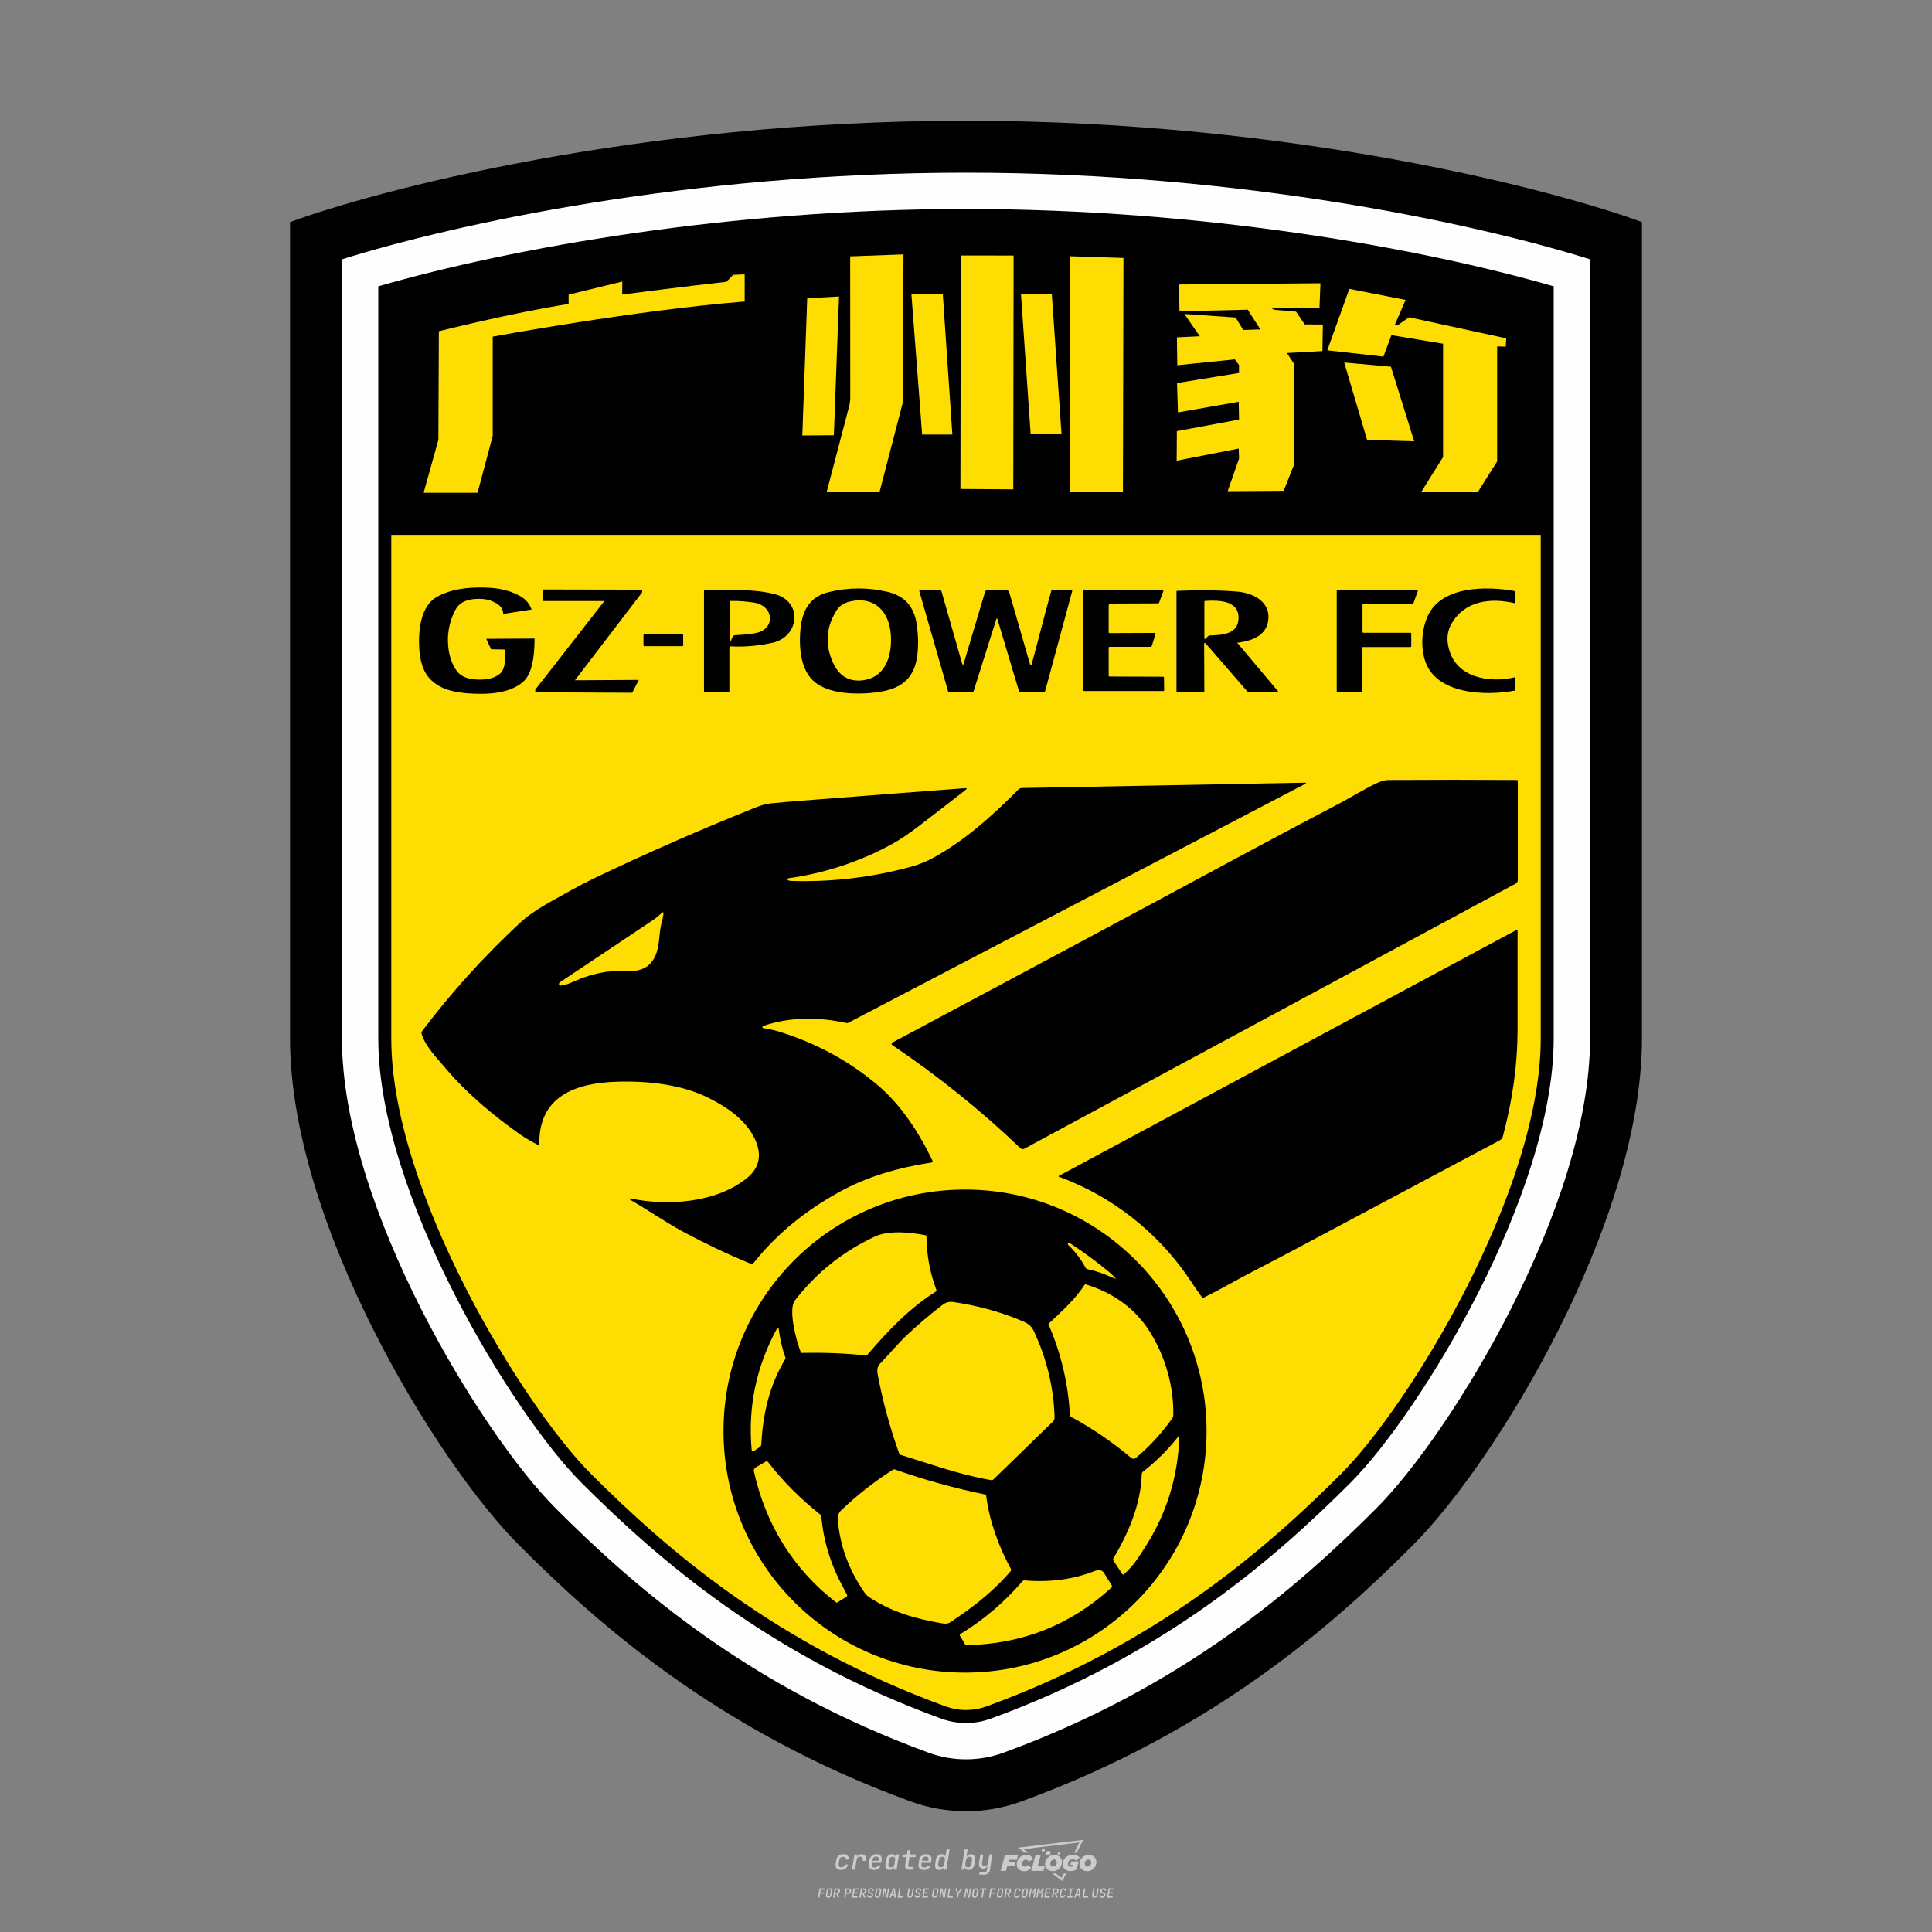 <?xml version="1.0" encoding="utf-8"?>
<!-- Created by @FCLOGO 2024-9-14 GMT+8 22:08:22 . https://fclogo.top/ -->
<!-- FOR PERSONAL USE ONLY NOT FOR COMMERCIAL USE -->
<!-- Created by @FCLOGO 2024-9-14 GMT+8 22:08:22 . https://fclogo.top/ -->
<!-- FOR PERSONAL USE ONLY NOT FOR COMMERCIAL USE -->
<svg version="1.1" xmlns="http://www.w3.org/2000/svg" xmlns:xlink="http://www.w3.org/1999/xlink" x="0px" y="0px"
	 viewBox="0 0 800 800" style="enable-background:new 0 0 800 800;" xml:space="preserve">
<rect x="0" y="0" width="800" height="800" fill="#808080" stroke="none"/>
<path style="fill:#CCCCCC;" d="M348.22,774.3c-0.79,0-1.38-0.22-1.77-0.65c-0.39-0.44-0.53-1.03-0.41-1.79l0.25-1.65
	c0.12-0.75,0.45-1.35,0.98-1.78c0.53-0.44,1.19-0.65,1.98-0.65c0.76,0,1.33,0.2,1.72,0.6c0.39,0.4,0.55,0.94,0.47,1.62h-1.24
	c0.03-0.36-0.06-0.64-0.26-0.84c-0.2-0.2-0.5-0.3-0.89-0.3c-0.42,0-0.76,0.12-1.03,0.35c-0.27,0.23-0.43,0.56-0.5,0.99l-0.26,1.66
	c-0.07,0.44-0.01,0.77,0.19,1c0.19,0.23,0.5,0.35,0.92,0.35c0.39,0,0.72-0.1,0.98-0.3c0.26-0.2,0.44-0.48,0.52-0.85h1.24
	c-0.14,0.69-0.47,1.23-0.99,1.63C349.61,774.1,348.97,774.3,348.22,774.3z M352.8,774.19l1-6.29h1.19l-0.19,1.19
	c0.34-0.87,0.97-1.3,1.91-1.3c0.67,0,1.17,0.21,1.49,0.62c0.32,0.42,0.43,0.99,0.31,1.71l-0.07,0.42h-1.27l0.06-0.32
	c0.07-0.45,0.01-0.8-0.17-1.04c-0.18-0.24-0.48-0.36-0.88-0.36c-0.4,0-0.74,0.12-1.01,0.37c-0.27,0.24-0.43,0.59-0.5,1.03
	l-0.63,3.97H352.8z M361.91,774.3c-0.77,0-1.35-0.22-1.73-0.67c-0.38-0.45-0.51-1.04-0.4-1.77l0.25-1.65
	c0.08-0.49,0.26-0.92,0.52-1.28c0.26-0.37,0.6-0.65,1.01-0.85c0.41-0.2,0.87-0.3,1.38-0.3c0.77,0,1.35,0.22,1.73,0.67
	c0.39,0.45,0.52,1.04,0.39,1.77l-0.17,1.12h-3.85l-0.09,0.53c-0.15,0.95,0.22,1.43,1.11,1.43c0.72,0,1.17-0.25,1.37-0.74h1.22
	c-0.17,0.53-0.5,0.96-1.01,1.28C363.16,774.14,362.58,774.3,361.91,774.3z M361.23,770.22l-0.05,0.29l2.65-0.01l0.05-0.29
	c0.07-0.47,0.01-0.82-0.17-1.07c-0.18-0.25-0.49-0.37-0.92-0.37c-0.44,0-0.8,0.13-1.06,0.38
	C361.48,769.39,361.31,769.75,361.23,770.22z M368.33,774.3c-0.63,0-1.1-0.21-1.41-0.64c-0.31-0.42-0.4-1-0.27-1.73l0.27-1.77
	c0.11-0.73,0.39-1.31,0.84-1.74c0.44-0.43,0.98-0.64,1.61-0.64c0.47,0,0.83,0.12,1.09,0.35c0.26,0.24,0.39,0.56,0.38,0.96h0.02
	l0.17-1.2h1.24l-1,6.29h-1.22l0.19-1.2h-0.02c-0.12,0.41-0.35,0.73-0.69,0.97C369.2,774.18,368.8,774.3,368.33,774.3z
	 M368.93,773.23c0.39,0,0.72-0.12,0.98-0.36c0.26-0.24,0.43-0.57,0.5-1.01l0.25-1.65c0.07-0.43,0.01-0.76-0.18-1
	c-0.19-0.24-0.47-0.36-0.86-0.36c-0.4,0-0.72,0.12-0.98,0.35c-0.26,0.24-0.42,0.57-0.49,1.01l-0.25,1.65
	c-0.07,0.44-0.01,0.78,0.17,1.01C368.24,773.11,368.53,773.23,368.93,773.23z M376.35,774.19c-0.57,0-0.99-0.16-1.26-0.47
	c-0.27-0.31-0.36-0.75-0.27-1.32l0.54-3.39h-1.74l0.17-1.12h1.74l0.27-1.72h1.24l-0.27,1.72h2.47l-0.18,1.12h-2.46l-0.54,3.39
	c-0.08,0.44,0.1,0.66,0.53,0.66h1.72l-0.17,1.12H376.35z M382.5,774.3c-0.77,0-1.35-0.22-1.73-0.67c-0.38-0.45-0.52-1.04-0.4-1.77
	l0.25-1.65c0.08-0.49,0.26-0.92,0.52-1.28c0.26-0.37,0.6-0.65,1.01-0.85c0.41-0.2,0.87-0.3,1.38-0.3c0.77,0,1.35,0.22,1.73,0.67
	c0.39,0.45,0.52,1.04,0.39,1.77l-0.17,1.12h-3.85l-0.09,0.53c-0.15,0.95,0.22,1.43,1.11,1.43c0.72,0,1.17-0.25,1.37-0.74h1.22
	c-0.17,0.53-0.5,0.96-1.01,1.28C383.76,774.14,383.18,774.3,382.5,774.3z M381.83,770.22l-0.05,0.29l2.65-0.01l0.05-0.29
	c0.07-0.47,0.01-0.82-0.17-1.07c-0.18-0.25-0.49-0.37-0.92-0.37c-0.44,0-0.8,0.13-1.06,0.38
	C382.08,769.39,381.91,769.75,381.83,770.22z M388.92,774.3c-0.63,0-1.1-0.21-1.4-0.64c-0.3-0.42-0.39-1-0.28-1.73l0.27-1.77
	c0.11-0.73,0.39-1.31,0.84-1.74c0.44-0.43,0.98-0.64,1.61-0.64c0.47,0,0.83,0.12,1.09,0.35c0.26,0.24,0.39,0.56,0.38,0.96h0.02
	l0.21-1.47l0.3-1.8h1.24l-1.33,8.35h-1.22l0.19-1.2h-0.02c-0.12,0.41-0.35,0.73-0.69,0.97C389.8,774.18,389.4,774.3,388.92,774.3z
	 M389.53,773.23c0.39,0,0.72-0.12,0.98-0.36c0.26-0.24,0.43-0.57,0.5-1.01l0.25-1.65c0.08-0.43,0.02-0.76-0.17-1
	c-0.19-0.24-0.48-0.36-0.87-0.36c-0.4,0-0.72,0.12-0.98,0.35c-0.26,0.24-0.42,0.57-0.49,1.01l-0.25,1.65
	c-0.08,0.44-0.02,0.78,0.16,1.01C388.83,773.11,389.13,773.23,389.53,773.23z M401.02,774.3c-0.47,0-0.84-0.12-1.1-0.35
	c-0.26-0.23-0.39-0.56-0.38-0.97h-0.01l-0.19,1.2h-1.22l1.33-8.35h1.24l-0.29,1.8l-0.27,1.47h0.05c0.12-0.41,0.35-0.73,0.69-0.97
	c0.34-0.23,0.74-0.35,1.21-0.35c0.63,0,1.1,0.21,1.4,0.64c0.3,0.43,0.39,1.01,0.28,1.74l-0.27,1.77c-0.11,0.73-0.39,1.31-0.84,1.73
	C402.18,774.09,401.64,774.3,401.02,774.3z M400.77,773.23c0.4,0,0.72-0.12,0.98-0.35c0.26-0.23,0.42-0.57,0.5-1.01l0.25-1.65
	c0.07-0.43,0.01-0.77-0.17-1.01c-0.18-0.24-0.47-0.35-0.87-0.35c-0.39,0-0.72,0.12-0.98,0.36c-0.26,0.24-0.43,0.57-0.5,1l-0.25,1.65
	c-0.07,0.44-0.01,0.77,0.17,1.01C400.08,773.11,400.37,773.23,400.77,773.23z M405.47,776.25l0.17-1.06h1.93
	c0.64,0,1.01-0.3,1.1-0.9l0.1-0.67l0.21-1.19h-0.03c-0.12,0.42-0.35,0.74-0.68,0.97c-0.33,0.23-0.73,0.34-1.2,0.34
	c-0.63,0-1.09-0.2-1.4-0.6c-0.31-0.4-0.41-0.94-0.3-1.63l0.58-3.6h1.24l-0.56,3.48c-0.06,0.41,0,0.73,0.18,0.96
	c0.18,0.23,0.47,0.34,0.85,0.34c0.39,0,0.72-0.12,0.98-0.37c0.27-0.24,0.43-0.58,0.49-1.02l0.54-3.4h1.24l-1.01,6.41
	c-0.1,0.6-0.37,1.08-0.81,1.42c-0.44,0.35-1,0.52-1.67,0.52H405.47z M417.79,770.09h3.22l0.54-1.85h-5.47l-1.71,6.44h2.15l0.59-2.1
	h3.03l0.44-1.71h-3.03L417.79,770.09z M424.23,772.92c-0.59,0-1.02-0.39-1.02-1.12c0-0.88,0.63-1.76,1.61-1.76
	c0.49,0,0.88,0.24,1.02,0.78l1.95-0.83c-0.29-1.17-1.27-1.9-2.64-1.9c-2.78,0-4.15,2.15-4.15,3.9c0,1.76,1.27,2.83,3.07,2.83
	c1.37,0,2.34-0.59,2.98-1.42l-1.51-1.17C425.16,772.67,424.72,772.92,424.23,772.92z M430.91,768.23h-2.15l-1.76,6.44h5.12
	l0.49-1.85h-2.93L430.91,768.23z M439.75,771.01c0-1.66-1.32-2.93-3.22-2.93c-2.2,0-3.81,1.81-3.81,3.81c0,1.66,1.32,2.93,3.22,2.93
	C438.14,774.82,439.75,773.01,439.75,771.01z M434.92,771.7c0-0.83,0.59-1.71,1.51-1.71c0.78,0,1.17,0.54,1.17,1.22
	c0,0.83-0.59,1.71-1.51,1.71C435.31,772.92,434.92,772.38,434.92,771.7z M443.21,772.23h1.07l-0.2,0.68
	c-0.15,0.05-0.34,0.1-0.59,0.1c-0.68,0-1.27-0.39-1.27-1.22c0-1.02,0.73-1.9,1.95-1.9c0.59,0,1.12,0.24,1.51,0.59l1.37-1.37
	c-0.44-0.54-1.51-1.07-2.73-1.07c-2.59,0-4.29,1.76-4.29,3.86c0,2.05,1.61,2.88,3.22,2.88c0.93,0,1.85-0.29,2.49-0.68l0.93-3.32
	h-3.12L443.21,772.23z M450.78,768.08c-2.2,0-3.81,1.81-3.81,3.81c0,1.66,1.32,2.93,3.22,2.93c2.2,0,3.81-1.81,3.81-3.81
	C454,769.35,452.68,768.08,450.78,768.08z M450.34,772.92c-0.78,0-1.17-0.54-1.17-1.22c0-0.83,0.59-1.71,1.51-1.71
	c0.78,0,1.17,0.54,1.17,1.22C451.85,772.04,451.27,772.92,450.34,772.92z M437.94,767.5c-0.05,0.29,0.1,0.49,0.44,0.49
	s0.54-0.2,0.63-0.49c0.05-0.24-0.1-0.49-0.44-0.49C438.24,767.01,437.99,767.25,437.94,767.5z M432.13,765.5
	c-0.44,0-0.73,0.24-0.78,0.59c-0.05,0.34,0.1,0.59,0.54,0.59s0.73-0.24,0.78-0.59C432.77,765.74,432.57,765.5,432.13,765.5z
	 M433.01,767.3c-0.1,0.54,0.15,0.88,0.83,0.88c0.63,0,1.07-0.39,1.17-0.88s-0.15-0.88-0.83-0.88
	C433.5,766.43,433.11,766.82,433.01,767.3z M439.6,777.55l-2.44-1.81h-1.51l4.25,3.17l1.61-3.17h-0.98L439.6,777.55z M425.84,767.16
	l-2-1.46l23.13-2.78l-2.15,4.25h1.02l2.68-5.32l-26.99,3.22l2.78,2.1H425.84z M338.72,785.79l0.61-3.83h2.32l-0.08,0.52h-1.76
	l-0.18,1.14h1.63l-0.08,0.52h-1.62l-0.26,1.64H338.72z M342.97,785.84c-0.36,0-0.62-0.1-0.8-0.3c-0.17-0.2-0.23-0.47-0.18-0.82
	l0.27-1.7c0.06-0.34,0.2-0.61,0.44-0.82c0.24-0.2,0.54-0.3,0.89-0.3c0.36,0,0.62,0.1,0.8,0.3c0.17,0.2,0.24,0.47,0.18,0.81
	l-0.27,1.71c-0.06,0.34-0.2,0.62-0.44,0.82C343.63,785.74,343.33,785.84,342.97,785.84z M343.05,785.33c0.19,0,0.35-0.05,0.47-0.16
	c0.12-0.11,0.19-0.26,0.23-0.46l0.27-1.7c0.03-0.2,0.01-0.35-0.08-0.46c-0.08-0.11-0.22-0.16-0.41-0.16s-0.35,0.05-0.46,0.16
	c-0.12,0.1-0.19,0.26-0.22,0.46l-0.27,1.7c-0.03,0.2-0.01,0.35,0.08,0.46C342.72,785.28,342.86,785.33,343.05,785.33z M345,785.79
	l0.61-3.83h1.2c0.24,0,0.44,0.05,0.6,0.14c0.16,0.09,0.28,0.22,0.36,0.39c0.07,0.17,0.09,0.37,0.05,0.59
	c-0.04,0.26-0.14,0.48-0.3,0.67c-0.16,0.19-0.37,0.32-0.6,0.39l0.54,1.64h-0.62l-0.48-1.57h-0.54l-0.25,1.57H345z M345.89,783.71
	h0.64c0.19,0,0.35-0.06,0.48-0.17c0.13-0.11,0.21-0.26,0.24-0.45c0.03-0.19,0-0.35-0.09-0.46c-0.09-0.11-0.24-0.17-0.43-0.17h-0.64
	L345.89,783.71z M349.54,785.79l0.61-3.83h1.25c0.37,0,0.65,0.1,0.84,0.31c0.19,0.21,0.26,0.49,0.2,0.84
	c-0.04,0.23-0.12,0.44-0.25,0.61s-0.29,0.31-0.49,0.4c-0.2,0.09-0.42,0.14-0.66,0.14h-0.69l-0.24,1.52H349.54z M350.43,783.75h0.69
	c0.19,0,0.36-0.06,0.49-0.18c0.14-0.12,0.22-0.27,0.25-0.47c0.03-0.2,0-0.35-0.1-0.47c-0.1-0.12-0.25-0.18-0.44-0.18h-0.69
	L350.43,783.75z M352.75,785.79l0.61-3.83h2.25l-0.08,0.5h-1.7l-0.17,1.09h1.51l-0.08,0.5h-1.51l-0.19,1.24h1.69l-0.08,0.5H352.75z
	 M355.84,785.79l0.61-3.83h1.2c0.24,0,0.44,0.05,0.6,0.14c0.16,0.09,0.28,0.22,0.36,0.39c0.07,0.17,0.09,0.37,0.05,0.59
	c-0.04,0.26-0.14,0.48-0.3,0.67c-0.16,0.19-0.37,0.32-0.6,0.39l0.54,1.64h-0.62l-0.48-1.57h-0.54l-0.25,1.57H355.84z M356.74,783.71
	h0.64c0.19,0,0.35-0.06,0.48-0.17c0.13-0.11,0.21-0.26,0.24-0.45c0.03-0.19,0-0.35-0.09-0.46c-0.09-0.11-0.24-0.17-0.43-0.17h-0.64
	L356.74,783.71z M360.13,785.84c-0.39,0-0.67-0.1-0.87-0.29c-0.19-0.19-0.26-0.45-0.22-0.78h0.57c-0.03,0.17,0.01,0.31,0.12,0.41
	c0.11,0.1,0.27,0.15,0.48,0.15c0.2,0,0.37-0.05,0.5-0.15c0.13-0.1,0.21-0.23,0.24-0.4c0.02-0.15,0-0.28-0.06-0.39
	c-0.06-0.11-0.16-0.18-0.29-0.22l-0.46-0.14c-0.27-0.08-0.46-0.22-0.59-0.41c-0.13-0.19-0.17-0.42-0.13-0.68
	c0.04-0.21,0.11-0.39,0.23-0.55c0.12-0.16,0.27-0.28,0.46-0.37c0.19-0.09,0.4-0.13,0.64-0.13c0.35,0,0.62,0.1,0.8,0.29
	c0.18,0.19,0.25,0.44,0.2,0.76h-0.57c0.03-0.17,0-0.3-0.09-0.4c-0.09-0.1-0.23-0.14-0.42-0.14c-0.19,0-0.34,0.04-0.46,0.13
	c-0.12,0.09-0.19,0.21-0.21,0.38c-0.02,0.15-0.01,0.28,0.05,0.39c0.06,0.11,0.16,0.18,0.29,0.22l0.47,0.15
	c0.26,0.08,0.46,0.22,0.58,0.41c0.12,0.19,0.17,0.42,0.12,0.69c-0.04,0.22-0.12,0.41-0.24,0.57c-0.13,0.16-0.29,0.29-0.49,0.38
	C360.6,785.79,360.38,785.84,360.13,785.84z M363.27,785.84c-0.36,0-0.62-0.1-0.8-0.3c-0.17-0.2-0.23-0.47-0.18-0.82l0.27-1.7
	c0.06-0.34,0.2-0.61,0.44-0.82c0.24-0.2,0.54-0.3,0.89-0.3c0.36,0,0.62,0.1,0.8,0.3c0.17,0.2,0.24,0.47,0.18,0.81l-0.27,1.71
	c-0.06,0.34-0.2,0.62-0.44,0.82C363.92,785.74,363.62,785.84,363.27,785.84z M363.34,785.33c0.19,0,0.35-0.05,0.47-0.16
	c0.12-0.11,0.19-0.26,0.23-0.46l0.27-1.7c0.03-0.2,0.01-0.35-0.08-0.46c-0.08-0.11-0.22-0.16-0.41-0.16c-0.19,0-0.35,0.05-0.46,0.16
	c-0.12,0.1-0.19,0.26-0.22,0.46l-0.27,1.7c-0.03,0.2-0.01,0.35,0.08,0.46C363.02,785.28,363.15,785.33,363.34,785.33z
	 M365.28,785.79l0.61-3.83h0.71l0.62,3.19c0.01-0.1,0.02-0.22,0.03-0.36c0.01-0.14,0.03-0.29,0.04-0.44
	c0.02-0.15,0.04-0.29,0.06-0.41l0.31-1.98h0.52l-0.61,3.83h-0.71l-0.61-3.19c-0.01,0.09-0.02,0.21-0.03,0.34s-0.03,0.28-0.04,0.42
	c-0.02,0.15-0.04,0.28-0.06,0.41l-0.31,2.01H365.28z M368.23,785.79l1.59-3.83h0.75l0.37,3.83h-0.56l-0.07-0.97h-1.09l-0.39,0.97
	H368.23z M369.39,784.34h0.87l-0.09-1.1c-0.02-0.2-0.03-0.37-0.04-0.51c-0.01-0.14-0.01-0.24-0.01-0.3c-0.02,0.06-0.05,0.16-0.1,0.3
	c-0.05,0.14-0.11,0.31-0.19,0.5L369.39,784.34z M371.72,785.79l0.61-3.83h0.57l-0.52,3.31h1.67l-0.08,0.52H371.72z M376.68,785.84
	c-0.37,0-0.63-0.1-0.8-0.3c-0.17-0.2-0.22-0.48-0.17-0.82l0.44-2.76h0.57l-0.44,2.76c-0.03,0.2-0.01,0.35,0.07,0.46
	c0.08,0.11,0.21,0.17,0.41,0.17c0.19,0,0.35-0.06,0.46-0.17c0.12-0.11,0.19-0.27,0.22-0.46l0.44-2.76h0.57l-0.44,2.76
	c-0.06,0.35-0.2,0.62-0.43,0.82C377.35,785.74,377.05,785.84,376.68,785.84z M379.84,785.84c-0.39,0-0.67-0.1-0.87-0.29
	c-0.19-0.19-0.26-0.45-0.22-0.78h0.57c-0.03,0.17,0.01,0.31,0.12,0.41c0.11,0.1,0.27,0.15,0.48,0.15c0.2,0,0.37-0.05,0.5-0.15
	c0.13-0.1,0.21-0.23,0.24-0.4c0.02-0.15,0-0.28-0.06-0.39c-0.06-0.11-0.16-0.18-0.29-0.22l-0.46-0.14
	c-0.27-0.08-0.46-0.22-0.59-0.41c-0.13-0.19-0.17-0.42-0.13-0.68c0.04-0.21,0.11-0.39,0.23-0.55s0.27-0.28,0.46-0.37
	c0.19-0.09,0.4-0.13,0.64-0.13c0.35,0,0.62,0.1,0.8,0.29c0.18,0.19,0.25,0.44,0.2,0.76h-0.57c0.03-0.17,0-0.3-0.09-0.4
	c-0.09-0.1-0.23-0.14-0.42-0.14c-0.19,0-0.34,0.04-0.46,0.13c-0.12,0.09-0.19,0.21-0.21,0.38c-0.02,0.15-0.01,0.28,0.05,0.39
	c0.06,0.11,0.16,0.18,0.29,0.22l0.47,0.15c0.26,0.08,0.46,0.22,0.58,0.41c0.12,0.19,0.17,0.42,0.12,0.69
	c-0.04,0.22-0.12,0.41-0.24,0.57c-0.13,0.16-0.29,0.29-0.49,0.38C380.31,785.79,380.09,785.84,379.84,785.84z M381.91,785.79
	l0.61-3.83h2.25l-0.08,0.5h-1.7l-0.17,1.09h1.51l-0.08,0.5h-1.51l-0.19,1.24h1.69l-0.08,0.5H381.91z M386.94,785.84
	c-0.36,0-0.62-0.1-0.8-0.3c-0.17-0.2-0.23-0.47-0.18-0.82l0.27-1.7c0.06-0.34,0.2-0.61,0.44-0.82c0.24-0.2,0.54-0.3,0.89-0.3
	c0.36,0,0.62,0.1,0.8,0.3c0.17,0.2,0.24,0.47,0.18,0.81l-0.27,1.71c-0.06,0.34-0.2,0.62-0.44,0.82
	C387.6,785.74,387.3,785.84,386.94,785.84z M387.02,785.33c0.19,0,0.35-0.05,0.47-0.16c0.12-0.11,0.19-0.26,0.23-0.46l0.27-1.7
	c0.03-0.2,0.01-0.35-0.08-0.46c-0.08-0.11-0.22-0.16-0.41-0.16c-0.19,0-0.35,0.05-0.46,0.16c-0.12,0.1-0.19,0.26-0.22,0.46
	l-0.27,1.7c-0.03,0.2-0.01,0.35,0.08,0.46C386.7,785.28,386.83,785.33,387.02,785.33z M388.95,785.79l0.61-3.83h0.71l0.62,3.19
	c0.01-0.1,0.02-0.22,0.03-0.36c0.01-0.14,0.03-0.29,0.04-0.44c0.02-0.15,0.04-0.29,0.06-0.41l0.31-1.98h0.52l-0.61,3.83h-0.71
	l-0.61-3.19c-0.01,0.09-0.02,0.21-0.03,0.34c-0.01,0.13-0.03,0.28-0.04,0.42c-0.02,0.15-0.04,0.28-0.06,0.41l-0.31,2.01H388.95z
	 M392.25,785.79l0.61-3.83h0.57l-0.52,3.31h1.67l-0.08,0.52H392.25z M396.12,785.79l0.22-1.41l-0.75-2.42h0.58l0.45,1.45
	c0.03,0.09,0.05,0.18,0.07,0.27c0.02,0.08,0.03,0.15,0.03,0.19c0.02-0.04,0.05-0.1,0.09-0.19c0.04-0.08,0.09-0.17,0.14-0.27
	l0.9-1.45h0.6l-1.53,2.42l-0.22,1.41H396.12z M399.22,785.79l0.61-3.83h0.71l0.62,3.19c0.01-0.1,0.02-0.22,0.03-0.36
	c0.01-0.14,0.03-0.29,0.04-0.44c0.02-0.15,0.04-0.29,0.06-0.41l0.31-1.98h0.52l-0.61,3.83h-0.71l-0.61-3.19
	c-0.01,0.09-0.02,0.21-0.03,0.34c-0.01,0.13-0.03,0.28-0.04,0.42c-0.02,0.15-0.04,0.28-0.06,0.41l-0.31,2.01H399.22z M403.51,785.84
	c-0.36,0-0.62-0.1-0.8-0.3c-0.18-0.2-0.23-0.47-0.18-0.82l0.27-1.7c0.06-0.34,0.2-0.61,0.44-0.82c0.24-0.2,0.54-0.3,0.89-0.3
	c0.36,0,0.62,0.1,0.8,0.3c0.17,0.2,0.24,0.47,0.18,0.81l-0.27,1.71c-0.06,0.34-0.2,0.62-0.44,0.82
	C404.16,785.74,403.86,785.84,403.51,785.84z M403.58,785.33c0.19,0,0.35-0.05,0.47-0.16c0.12-0.11,0.19-0.26,0.23-0.46l0.27-1.7
	c0.03-0.2,0.01-0.35-0.08-0.46c-0.08-0.11-0.22-0.16-0.41-0.16c-0.19,0-0.35,0.05-0.46,0.16c-0.12,0.1-0.19,0.26-0.22,0.46
	l-0.27,1.7c-0.03,0.2-0.01,0.35,0.08,0.46C403.26,785.28,403.4,785.33,403.58,785.33z M406.38,785.79l0.52-3.31h-1.02l0.08-0.52
	h2.62l-0.08,0.52h-1.03l-0.52,3.31H406.38z M409.52,785.79l0.61-3.83h2.32l-0.08,0.52h-1.76l-0.18,1.14h1.63l-0.08,0.52h-1.62
	l-0.26,1.64H409.52z M413.77,785.84c-0.36,0-0.62-0.1-0.8-0.3c-0.18-0.2-0.23-0.47-0.18-0.82l0.27-1.7c0.06-0.34,0.2-0.61,0.44-0.82
	c0.24-0.2,0.54-0.3,0.89-0.3c0.36,0,0.62,0.1,0.8,0.3c0.17,0.2,0.24,0.47,0.18,0.81l-0.27,1.71c-0.06,0.34-0.2,0.62-0.44,0.82
	C414.42,785.74,414.13,785.84,413.77,785.84z M413.85,785.33c0.19,0,0.35-0.05,0.47-0.16c0.12-0.11,0.19-0.26,0.23-0.46l0.27-1.7
	c0.03-0.2,0.01-0.35-0.08-0.46c-0.08-0.11-0.22-0.16-0.41-0.16c-0.19,0-0.35,0.05-0.46,0.16c-0.12,0.1-0.19,0.26-0.22,0.46
	l-0.27,1.7c-0.03,0.2-0.01,0.35,0.08,0.46C413.52,785.28,413.66,785.33,413.85,785.33z M415.8,785.79l0.61-3.83h1.2
	c0.24,0,0.44,0.05,0.6,0.14c0.16,0.09,0.28,0.22,0.36,0.39c0.07,0.17,0.09,0.37,0.05,0.59c-0.04,0.26-0.14,0.48-0.3,0.67
	c-0.16,0.19-0.37,0.32-0.6,0.39l0.54,1.64h-0.62l-0.48-1.57h-0.54l-0.25,1.57H415.8z M416.69,783.71h0.64
	c0.19,0,0.35-0.06,0.48-0.17c0.13-0.11,0.21-0.26,0.24-0.45c0.03-0.19,0-0.35-0.09-0.46c-0.09-0.11-0.24-0.17-0.43-0.17h-0.64
	L416.69,783.71z M420.91,785.84c-0.36,0-0.63-0.1-0.81-0.3c-0.18-0.2-0.24-0.47-0.19-0.82l0.27-1.7c0.06-0.35,0.21-0.62,0.45-0.82
	s0.55-0.3,0.91-0.3c0.36,0,0.63,0.1,0.81,0.3c0.18,0.2,0.24,0.47,0.19,0.82h-0.57c0.03-0.2,0-0.35-0.09-0.46
	c-0.09-0.11-0.23-0.16-0.42-0.16c-0.19,0-0.35,0.05-0.48,0.16c-0.12,0.1-0.2,0.26-0.23,0.45l-0.27,1.71c-0.03,0.2,0,0.35,0.09,0.46
	c0.09,0.11,0.23,0.16,0.42,0.16c0.19,0,0.35-0.05,0.47-0.16c0.12-0.11,0.2-0.26,0.23-0.46h0.57c-0.03,0.23-0.11,0.43-0.24,0.59
	c-0.12,0.17-0.28,0.3-0.47,0.39C421.36,785.79,421.14,785.84,420.91,785.84z M424.03,785.84c-0.36,0-0.62-0.1-0.8-0.3
	c-0.18-0.2-0.23-0.47-0.18-0.82l0.27-1.7c0.06-0.34,0.2-0.61,0.44-0.82c0.24-0.2,0.54-0.3,0.89-0.3c0.36,0,0.62,0.1,0.8,0.3
	c0.17,0.2,0.24,0.47,0.18,0.81l-0.27,1.71c-0.06,0.34-0.2,0.62-0.44,0.82C424.69,785.74,424.39,785.84,424.03,785.84z
	 M424.11,785.33c0.19,0,0.35-0.05,0.47-0.16c0.12-0.11,0.19-0.26,0.23-0.46l0.27-1.7c0.03-0.2,0.01-0.35-0.08-0.46
	c-0.08-0.11-0.22-0.16-0.41-0.16c-0.19,0-0.35,0.05-0.46,0.16c-0.12,0.1-0.19,0.26-0.22,0.46l-0.27,1.7
	c-0.03,0.2-0.01,0.35,0.08,0.46C423.79,785.28,423.92,785.33,424.11,785.33z M425.97,785.79l0.61-3.83h0.69l0.18,1.23
	c0.02,0.12,0.04,0.23,0.05,0.33c0.01,0.1,0.02,0.18,0.03,0.24c0.02-0.06,0.05-0.14,0.09-0.24c0.04-0.11,0.09-0.22,0.15-0.34
	l0.57-1.22h0.71l-0.61,3.83h-0.54l0.2-1.29c0.02-0.17,0.06-0.35,0.1-0.55c0.04-0.2,0.09-0.4,0.14-0.61c0.05-0.2,0.1-0.4,0.14-0.59
	c0.05-0.19,0.09-0.35,0.13-0.49l-0.86,1.86h-0.55l-0.28-1.86c0,0.14-0.01,0.29-0.02,0.47c-0.01,0.18-0.02,0.37-0.04,0.57
	c-0.02,0.2-0.04,0.41-0.06,0.61c-0.02,0.2-0.05,0.4-0.08,0.57l-0.2,1.29H425.97z M429.11,785.79l0.61-3.83h0.69l0.18,1.23
	c0.02,0.12,0.04,0.23,0.05,0.33c0.01,0.1,0.02,0.18,0.03,0.24c0.02-0.06,0.05-0.14,0.09-0.24c0.04-0.11,0.09-0.22,0.15-0.34
	l0.57-1.22h0.71l-0.61,3.83h-0.54l0.2-1.29c0.02-0.17,0.06-0.35,0.1-0.55c0.04-0.2,0.09-0.4,0.14-0.61c0.05-0.2,0.1-0.4,0.14-0.59
	c0.05-0.19,0.09-0.35,0.13-0.49l-0.86,1.86h-0.55l-0.28-1.86c0,0.14-0.01,0.29-0.02,0.47c-0.01,0.18-0.02,0.37-0.04,0.57
	c-0.02,0.2-0.04,0.41-0.06,0.61c-0.02,0.2-0.05,0.4-0.08,0.57l-0.2,1.29H429.11z M432.41,785.79l0.61-3.83h2.25l-0.08,0.5h-1.7
	l-0.17,1.09h1.51l-0.08,0.5h-1.51l-0.19,1.24h1.69l-0.08,0.5H432.41z M435.51,785.79l0.61-3.83h1.2c0.24,0,0.44,0.05,0.6,0.14
	c0.16,0.09,0.28,0.22,0.36,0.39c0.07,0.17,0.09,0.37,0.05,0.59c-0.04,0.26-0.14,0.48-0.3,0.67c-0.16,0.19-0.37,0.32-0.6,0.39
	l0.54,1.64h-0.62l-0.48-1.57h-0.54l-0.25,1.57H435.51z M436.4,783.71h0.64c0.19,0,0.35-0.06,0.48-0.17
	c0.13-0.11,0.21-0.26,0.24-0.45c0.03-0.19,0-0.35-0.09-0.46c-0.09-0.11-0.24-0.17-0.43-0.17h-0.64L436.4,783.71z M439.8,785.84
	c-0.36,0-0.63-0.1-0.81-0.3c-0.18-0.2-0.24-0.47-0.19-0.82l0.27-1.7c0.06-0.35,0.21-0.62,0.45-0.82s0.55-0.3,0.91-0.3
	c0.36,0,0.63,0.1,0.81,0.3c0.18,0.2,0.24,0.47,0.19,0.82h-0.57c0.03-0.2,0-0.35-0.09-0.46c-0.09-0.11-0.23-0.16-0.42-0.16
	c-0.19,0-0.35,0.05-0.47,0.16c-0.12,0.1-0.2,0.26-0.23,0.45l-0.27,1.71c-0.03,0.2,0,0.35,0.09,0.46c0.09,0.11,0.23,0.16,0.42,0.16
	s0.35-0.05,0.47-0.16c0.12-0.11,0.2-0.26,0.23-0.46h0.57c-0.03,0.23-0.11,0.43-0.24,0.59c-0.12,0.17-0.28,0.3-0.47,0.39
	C440.25,785.79,440.04,785.84,439.8,785.84z M441.88,785.79l0.08-0.5h0.78l0.45-2.82h-0.78l0.08-0.5h2.13l-0.08,0.5h-0.78
	l-0.45,2.82h0.78l-0.08,0.5H441.88z M444.74,785.79l1.59-3.83h0.75l0.37,3.83h-0.56l-0.07-0.97h-1.09l-0.39,0.97H444.74z
	 M445.9,784.34h0.87l-0.09-1.1c-0.02-0.2-0.03-0.37-0.04-0.51c-0.01-0.14-0.01-0.24-0.01-0.3c-0.02,0.06-0.05,0.16-0.1,0.3
	c-0.05,0.14-0.11,0.31-0.19,0.5L445.9,784.34z M448.24,785.79l0.61-3.83h0.57l-0.52,3.31h1.67l-0.08,0.52H448.24z M453.19,785.84
	c-0.37,0-0.63-0.1-0.8-0.3c-0.17-0.2-0.22-0.48-0.17-0.82l0.44-2.76h0.57l-0.44,2.76c-0.03,0.2-0.01,0.35,0.07,0.46
	c0.08,0.11,0.21,0.17,0.41,0.17c0.19,0,0.35-0.06,0.46-0.17c0.12-0.11,0.19-0.27,0.22-0.46l0.44-2.76h0.57l-0.44,2.76
	c-0.06,0.35-0.2,0.62-0.43,0.82C453.86,785.74,453.56,785.84,453.19,785.84z M456.36,785.84c-0.39,0-0.67-0.1-0.87-0.29
	c-0.19-0.19-0.26-0.45-0.22-0.78h0.57c-0.03,0.17,0.01,0.31,0.12,0.41c0.11,0.1,0.27,0.15,0.48,0.15c0.2,0,0.37-0.05,0.5-0.15
	s0.21-0.23,0.24-0.4c0.02-0.15,0-0.28-0.06-0.39c-0.06-0.11-0.16-0.18-0.29-0.22l-0.46-0.14c-0.27-0.08-0.46-0.22-0.59-0.41
	c-0.13-0.19-0.17-0.42-0.13-0.68c0.04-0.21,0.11-0.39,0.23-0.55c0.12-0.16,0.27-0.28,0.46-0.37c0.19-0.09,0.4-0.13,0.64-0.13
	c0.35,0,0.62,0.1,0.8,0.29c0.18,0.19,0.25,0.44,0.2,0.76h-0.57c0.03-0.17,0-0.3-0.09-0.4c-0.09-0.1-0.23-0.14-0.42-0.14
	c-0.19,0-0.34,0.04-0.46,0.13c-0.12,0.09-0.19,0.21-0.21,0.38c-0.02,0.15-0.01,0.28,0.05,0.39c0.06,0.11,0.16,0.18,0.29,0.22
	l0.47,0.15c0.26,0.08,0.46,0.22,0.58,0.41c0.12,0.19,0.17,0.42,0.12,0.69c-0.04,0.22-0.12,0.41-0.24,0.57
	c-0.13,0.16-0.29,0.29-0.49,0.38C456.82,785.79,456.6,785.84,456.36,785.84z M458.42,785.79l0.61-3.83h2.25l-0.08,0.5h-1.7
	l-0.17,1.09h1.51l-0.08,0.5h-1.51l-0.19,1.24h1.69l-0.08,0.5H458.42z"/>
<g>
	<path d="M400,50c-136.82,0-245.24,29.19-279.9,41.96c0,0,0,261.47,0,338.09s60.81,175.73,94.86,209.79
		c31.22,31.22,81.19,76.59,162.22,106.14c14.72,5.37,30.9,5.37,45.63,0c81.04-29.55,131-74.92,162.22-106.14
		c34.05-34.05,94.86-133.17,94.86-209.79s0-338.09,0-338.09C645.24,79.19,536.82,50,400,50z"/>
	<path style="fill:#FEFEFE;" d="M400,728.5c-5.29,0-10.49-0.92-15.45-2.73c-74.28-27.09-121.53-68.28-154.39-101.14
		c-30.91-30.91-88.56-124.98-88.56-194.59V107.38C187.99,92.83,285.07,71.5,400,71.5c114.93,0,212.01,21.33,258.4,35.88v322.67
		c0,69.61-57.66,163.68-88.56,194.59c-32.86,32.86-80.1,74.05-154.39,101.14C410.49,727.59,405.29,728.5,400,728.5z"/>
	<path d="M400,713.46c-3.53,0-6.99-0.61-10.29-1.82C318.2,685.57,272.57,645.76,240.8,614c-28.56-28.56-84.16-119.38-84.16-183.95
		V118.56C212.18,102.54,302.02,86.54,400,86.54c97.98,0,187.82,16,243.35,32.02v311.48c0,64.57-55.59,155.38-84.16,183.95
		c-31.76,31.76-77.39,71.57-148.9,97.65C406.99,712.85,403.53,713.46,400,713.46z"/>
	<path style="fill:#FEDD02;" d="M400,708.08c-2.9,0-5.74-0.5-8.45-1.49c-70.52-25.72-115.57-65.02-146.95-96.4
		c-28.03-28.03-82.58-117.02-82.58-180.15V221.48h475.96v208.57c0,63.13-54.55,152.12-82.58,180.15
		c-31.37,31.37-76.42,70.68-146.95,96.4C405.74,707.58,402.9,708.08,400,708.08z"/>
	<g>
		<path d="M555.51,332.22c3.12-1.61,10.05-5.93,15.48-8.34c1.31-0.6,2.81-0.9,4.42-0.9c17.59-0.1,35.08-0.1,52.67,0
			c0.3,0,0.4,0.1,0.4,0.4v41.01c0,0.7-0.3,1.21-0.9,1.51L424.14,475.65c-0.5,0.3-1.21,0.2-1.61-0.2
			c-16.48-15.78-34.17-29.95-53.07-42.72c-0.3-0.2-0.3-0.6-0.2-0.8c0.1-0.1,0.1-0.1,0.2-0.2c49.45-26.43,98.8-52.77,148.16-79.41
			C530.18,345.59,542.85,338.85,555.51,332.22z"/>
		<path d="M326.74,364.69c0.1,0,0.4,0,1.11,0.1c16.79,0.5,33.37-1.51,49.55-5.93c3.22-0.9,6.23-2.11,9.15-3.72
			c12.97-7.14,24.22-17.19,35.18-28.24c0.4-0.4,0.9-0.6,1.41-0.6l117.4-2.21c0.1,0,0.2,0.1,0.2,0.2s0,0.1-0.1,0.2l-189.37,99.01
			c-0.2,0.1-0.5,0.2-0.8,0.1c-11.66-2.51-22.92-2.61-34.48,1.21c-0.2,0.1-0.3,0.3-0.3,0.6c0.1,0.1,0.2,0.3,0.3,0.3
			c2.81,0.4,5.73,1.11,8.64,2.11c14.47,4.72,27.34,11.86,38.8,21.51c9.85,8.34,17.19,19.8,22.72,31.36c0.1,0.3,0,0.6-0.3,0.7
			c0,0-0.1,0-0.2,0c-13.37,2.01-26.84,5.83-38.6,12.46c-13.67,7.64-25.13,16.79-34.88,28.95c-0.3,0.4-0.9,0.6-1.51,0.4
			c-9.35-3.82-18.39-8.14-27.24-12.87c-7.04-3.72-14.88-9.15-22.51-13.57c-0.1-0.1-0.2-0.3-0.1-0.4c0.1-0.1,0.2-0.2,0.3-0.1
			c15.48,3.22,35.28,1.81,47.94-8.24c5.43-4.32,6.63-9.75,3.52-16.38c-3.72-7.84-11.06-12.87-18.49-16.69
			c-11.46-5.93-25.63-7.44-38.7-7.04c-16.89,0.5-32.47,5.93-32.06,26.03c0,0.3-0.1,0.4-0.4,0.2c-2.71-1.31-5.03-2.71-7.14-4.12
			c-11.06-7.74-22.31-17.09-31.16-27.54c-3.62-4.32-8.34-8.95-10.05-14.37c-0.1-0.4,0-0.8,0.2-1.11
			c12.16-16.18,25.73-31.06,40.61-44.93c6.23-5.73,14.37-9.55,21.71-13.77c3.12-1.71,6.03-3.22,8.74-4.52
			c22.21-10.65,44.73-20.5,67.65-29.65c2.01-0.8,4.02-1.31,6.13-1.51c3.92-0.4,7.74-0.7,11.56-1.01
			c23.02-1.81,45.83-3.52,68.25-5.23c1.01-0.1,1.11,0.2,0.3,0.8c-6.23,4.82-12.36,9.65-18.59,14.37c-4.62,3.62-8.74,6.33-12.46,8.34
			c-13.07,7.04-27.14,11.66-42.12,13.77C325.74,363.98,325.64,364.28,326.74,364.69z M271.46,395.54c1.71-3.82,1.31-8.74,2.41-13.07
			c0.4-1.41,0.7-2.81,0.9-4.32c0-0.2-0.1-0.3-0.3-0.4c-0.1,0-0.2,0-0.2,0.1c-1.31,1.11-2.51,2.21-3.72,3.02
			c-12.77,8.54-25.63,17.19-38.8,25.93c-0.3,0.2-0.4,0.7-0.2,1.01c0.1,0.2,0.4,0.3,0.7,0.3c1.51-0.2,3.22-0.7,4.93-1.51
			c4.32-2.01,8.74-3.32,13.37-4.12C258.29,401.27,267.44,404.89,271.46,395.54z"/>
		<path d="M492.29,529.33c-12.77-18.9-31.86-34.07-53.67-42.01c-0.4-0.1-0.4-0.3,0-0.5l189.27-101.72c0.2-0.1,0.4,0,0.5,0.1
			c0,0,0,0.1,0,0.2c0,13.37,0,26.84,0,40.21c0,15.68-2.11,29.85-6.03,44.73c-0.2,0.9-0.7,1.51-1.31,1.81
			c-29.05,15.48-58.1,30.96-87.15,46.44c-2.11,1.11-7.24,3.82-15.18,7.94c-6.83,3.52-13.47,7.44-20.4,10.86
			c-0.3,0.1-0.5,0.1-0.6-0.2C496.71,535.86,494.9,533.25,492.29,529.33z"/>
	</g>
	<path d="M499.61,592.58c0,55.28-44.73,100.01-100.01,100.01s-100.01-44.73-100.01-100.01c0-55.28,44.73-100.01,100.01-100.01l0,0
		C454.88,492.57,499.61,537.4,499.61,592.58L499.61,592.58z M362.41,511.97c-13.27,6.13-24.32,14.98-33.27,26.54
		c-2.91,3.72,0.7,17.09,2.41,21.31c0.1,0.2,0.3,0.4,0.5,0.4c8.74-0.2,17.39,0.1,26.13,1.01c0.5,0,0.9-0.1,1.21-0.5
		c8.04-9.45,17.49-19.3,28.14-25.93c0.2-0.1,0.3-0.4,0.2-0.7c-2.71-7.14-4.02-14.57-4.12-22.21c0-0.2-0.1-0.4-0.4-0.4
		C377.28,510.26,368.03,509.36,362.41,511.97z M450.25,525.54c5.23,1.11,7.44,2.31,11.26,3.82c0.5,0.2,0.6,0.1,0.2-0.3
		c-0.5-0.6-1.31-1.31-2.31-2.21c-5.13-4.32-10.65-8.34-16.48-12.16c-0.2-0.1-0.5-0.1-0.7,0.2c-0.1,0.2-0.1,0.4,0.1,0.6
		c2.91,2.81,5.33,5.93,7.24,9.55C449.75,525.24,449.95,525.44,450.25,525.54z M476.39,551.88c-6.03-9.75-14.98-16.38-26.64-20
		c-0.3-0.1-0.5,0-0.7,0.2c-3.82,5.93-9.55,11.06-14.67,15.88c-0.2,0.2-0.3,0.4-0.1,0.7c5.13,11.96,8.04,24.32,8.74,37.29
		c0,0.3,0.2,0.5,0.4,0.7c8.95,4.82,17.29,10.55,25.03,17.09c0.5,0.4,1.31,0.4,1.81,0c5.73-4.72,10.65-10.15,14.98-16.18
		c0.4-0.5,0.6-1.11,0.6-1.71C486.04,573.99,482.52,561.83,476.39,551.88z M422.91,546.85c-9.15-3.82-18.59-6.33-28.34-7.74
		c-1.51-0.2-3.02,0.2-4.42,1.31c-5.63,4.32-10.65,8.64-14.98,12.77c-3.32,3.12-7.04,7.64-10.65,11.36
		c-1.31,1.31-1.41,2.71-1.11,4.42c2.01,10.96,5.03,22.01,8.95,32.97c0.1,0.3,0.3,0.5,0.6,0.5c12.46,3.82,24.53,8.24,37.49,10.45
		c0.3,0.1,0.6,0,0.8-0.2l24.73-24.02c0.5-0.5,0.7-1.11,0.7-1.81c-0.4-12.56-3.32-24.53-8.74-35.98
		C426.73,548.56,425.03,547.76,422.91,546.85z M315.26,597.91c0.6-12.36,3.42-24.42,9.85-35.08c0.1-0.2,0.2-0.5,0.1-0.7
		c-1.31-3.72-2.21-7.54-2.71-11.56c-0.1-1.01-0.4-1.01-0.9-0.2c-8.44,15.58-11.96,32.26-10.35,50.06c0,0.3,0.3,0.5,0.6,0.5
		c0.1,0,0.2,0,0.3-0.1l2.31-1.51C314.96,599.02,315.26,598.51,315.26,597.91z M472.77,610.48c-0.4,12.56-5.53,24.32-11.76,34.88
		c-0.2,0.3-0.1,0.5,0,0.8l3.72,5.63c0.1,0.2,0.4,0.3,0.6,0.1c0,0,0,0,0.1,0c3.62-3.32,5.83-6.63,8.74-11.26
		c8.85-13.77,13.57-28.95,14.17-45.63c0-0.5-0.1-0.5-0.4-0.2c-4.32,5.53-9.35,10.45-14.88,14.78
		C472.87,609.97,472.77,610.17,472.77,610.48z M349.04,657.11c-5.03-9.15-8.04-18.9-8.95-29.25c0-0.3-0.2-0.6-0.4-0.7
		c-8.14-6.43-15.38-13.67-21.71-21.81c-0.2-0.3-0.6-0.3-0.8-0.2l-4.32,2.51c-0.5,0.3-0.8,0.9-0.7,1.51
		c4.82,21.91,16.28,40.61,33.97,54.28c0.2,0.2,0.5,0.2,0.7,0l3.62-2.21c0.3-0.2,0.4-0.4,0.3-0.8
		C350.14,659.33,349.64,658.22,349.04,657.11z M418.59,649.68c-5.13-9.45-8.85-19.7-10.25-30.36c0-0.3-0.2-0.5-0.5-0.5
		c-12.66-2.61-25.03-6.03-37.29-10.35c-0.3-0.1-0.5-0.1-0.8,0.1c-7.74,4.93-14.88,10.55-21.51,16.89c-1.21,1.21-1.41,2.61-1.31,4.22
		c0.9,9.75,4.02,18.7,9.15,26.84c1.61,2.61,2.31,3.92,4.42,5.23c9.15,5.83,18.49,8.54,29.65,10.45c2.91,0.5,3.42-0.6,5.63-2.01
		c9.15-6.13,16.69-12.56,22.62-19.5C418.69,650.28,418.79,649.98,418.59,649.68z M453.37,650.48c-8.85,3.52-18.59,4.82-29.25,3.92
		c-0.3,0-0.5,0.1-0.7,0.3c-7.44,8.64-15.98,15.98-25.73,21.91c-0.3,0.2-0.4,0.4-0.2,0.7l2.11,3.52c0.2,0.3,0.5,0.4,0.8,0.4
		c23.02-0.5,43.02-8.44,59.81-23.82c0.3-0.2,0.3-0.6,0.1-1.01c-1.11-1.71-2.21-3.52-3.32-5.33
		C456.29,650.18,455.08,649.88,453.37,650.48z"/>
	<g>
		<path d="M331.3,262.49c0.43-8.51,3.17-15.3,11.99-17.37c8.05-1.89,16.18-1.98,24.4,0c6.85,1.63,10.79,6.02,11.9,13.33
			c0.68,4.81,0.77,9.29,0.17,13.5c-1.8,12.12-10.53,14.44-21.06,15.13c-7.45,0.43-18.24-0.34-23.2-6.53
			C331.64,275.73,330.96,268.68,331.3,262.49z M344.83,274.18c2.48,5.59,6.51,8.08,11.99,7.57c9.93-1.03,12.59-10.23,12.07-18.74
			c-0.6-9.63-6.59-16.34-17.04-13.93c-2.14,0.52-4.2,1.72-5.31,3.44C342.09,259.48,341.49,266.7,344.83,274.18z"/>
		<path d="M591.23,255c5.85-12.61,24.68-12.27,35.79-10.3c0.08,0,0.17,0.09,0.17,0.17l0.25,4.72c0,0.17-0.08,0.26-0.25,0.17
			c-9.75-2.23-20.35-1.2-25.95,8.15c-1.95,3.17-2.37,6.78-1.27,10.81c3.14,12.01,16.88,14.16,27.22,11.75c0.08,0,0.17,0,0.17,0.17
			v5.06c0,0.09-0.08,0.17-0.17,0.26c-11.7,2.23-32.9,1.8-37.23-12.78C588.26,267.52,588.68,260.66,591.23,255z"/>
		<path d="M302.7,267.63c-0.51,0-0.68,0.17-0.68,0.69v17.83c0,0.34-0.17,0.43-0.42,0.43h-9.67c-0.25,0-0.42-0.17-0.42-0.43v-41.4
			c0-0.34,0.17-0.43,0.51-0.43c7.8,0.09,19.68-0.69,28.83,1.71c11.62,3.09,10.18,17.4-0.68,20.06
			C314.32,267.37,308.55,267.97,302.7,267.63z M303.46,263.6c0.17-0.34,0.51-0.51,0.93-0.6c2.71-0.09,5.34-0.34,8.06-0.77
			c8.99-1.46,8.06-11.4-0.17-12.69c-3.22-0.51-6.53-0.77-9.75-0.69c-0.34,0-0.42,0.17-0.42,0.51v15.77c0,0.77,0.17,0.77,0.51,0.17
			L303.46,263.6z"/>
		<path d="M412.58,256.29l-9.42,29.86c-0.08,0.26-0.25,0.43-0.51,0.43h-9.65c-0.17,0-0.42-0.17-0.42-0.34l-11.88-41.35
			c-0.08-0.34,0-0.51,0.34-0.51h8.21c0.25,0,0.51,0.17,0.59,0.43l8.62,30.19c0,0.09,0.17,0.17,0.34,0.17c0.08,0,0.17-0.09,0.17-0.17
			l8.92-29.94c0.17-0.43,0.51-0.68,0.93-0.68h7.98c0.51,0,0.93,0.34,1.1,0.85l8.67,30.03c0.08,0.17,0.17,0.26,0.34,0.17
			c0.08,0,0.17-0.09,0.17-0.17c0.42-0.85,6.09-23.19,8.21-30.54c0.08-0.26,0.25-0.43,0.51-0.43l7.82,0.09
			c0.34,0,0.42,0.17,0.34,0.43l-11.21,41.44c-0.08,0.17-0.25,0.26-0.42,0.26h-9.89c-0.25,0-0.42-0.09-0.51-0.34l-8.93-29.87
			C412.91,256.02,412.66,255.95,412.58,256.29z"/>
		<path d="M459.08,250.7v11.11c0,0.17,0.17,0.34,0.34,0.34l18.74-0.08c0.17,0,0.34,0.17,0.34,0.34v0.08l-1.61,5.09
			c-0.08,0.17-0.17,0.25-0.34,0.25h-17.13c-0.17,0-0.34,0.17-0.34,0.34l0,0v11.62c0,0.17,0.17,0.34,0.34,0.34l0,0l22.22,0.08
			c0.17,0,0.34,0.17,0.34,0.34l0.08,5.26c0,0.17-0.17,0.34-0.34,0.34l0,0H448.9c-0.17,0-0.34-0.17-0.34-0.34l0,0v-41.13
			c0-0.17,0.17-0.34,0.34-0.34h32.48c0.17,0,0.34,0.17,0.34,0.34c0,0.08,0,0.08,0,0.08l-1.78,4.83c-0.08,0.17-0.17,0.25-0.34,0.25
			l-20.27,0.08C459.25,250.36,459.08,250.53,459.08,250.7z"/>
		<path d="M512.43,266.29l16.62,19.77c0.34,0.34,0.25,0.51-0.25,0.51h-11.62c-0.34,0-0.59-0.17-0.76-0.34l-17.22-19.86
			c-0.08-0.17-0.34-0.17-0.51,0c-0.08,0.09-0.08,0.17-0.08,0.26l0.08,19.6c0,0.34-0.17,0.43-0.42,0.43h-10.69
			c-0.34,0-0.42-0.17-0.42-0.43v-41.26c0-0.26,0.08-0.34,0.34-0.34c9.41-0.34,17.72-0.26,24.85,0.34
			c5.6,0.43,12.72,3.42,12.89,10.19c0.17,7.62-6.28,10.1-12.55,10.96C512.35,265.95,512.26,266.12,512.43,266.29z M512.86,255.76
			c0-7.28-8.57-7.28-13.82-6.93c-0.25,0-0.34,0.17-0.34,0.34v14.98c0,0.51,0.17,0.6,0.51,0.26l1.1-1.03
			c0.17-0.17,0.42-0.26,0.68-0.26C506.24,262.95,512.86,262.61,512.86,255.76z"/>
		<path d="M564.11,268.17l-0.08,17.98c0,0.17-0.17,0.34-0.34,0.34l0,0h-9.84c-0.17,0-0.34-0.17-0.34-0.34l0,0v-41.52
			c0-0.17,0.17-0.34,0.34-0.34l0,0h32.9c0.17,0,0.34,0.17,0.34,0.34v0.09l-1.78,4.97c-0.08,0.17-0.17,0.26-0.34,0.26l-20.44,0.09
			c-0.17,0-0.34,0.17-0.34,0.34l0,0v11.3c0,0.17,0.17,0.34,0.34,0.34l0,0h19.51c0.17,0,0.34,0.17,0.34,0.34l0,0v5.22
			c0,0.17-0.17,0.34-0.34,0.34h-19.51C564.28,267.82,564.11,268,564.11,268.17z"/>
		<path d="M266.87,262.57h15.6c0.25,0,0.42,0.17,0.42,0.42v4.16c0,0.25-0.17,0.42-0.42,0.42h-15.6c-0.25,0-0.42-0.17-0.42-0.42V263
			C266.53,262.74,266.7,262.57,266.87,262.57z"/>
		<path d="M221.35,264.4c0,8.26-1.27,14.85-4.71,17.89c-3.31,2.92-8.7,5-17.56,5c-9.37,0-15.7-1.47-19.75-4.99
			c-4.05-3.23-5.82-8.8-5.82-16.73c0-8.8,2.28-14.97,6.58-17.9c4.05-2.64,10.13-4.4,18.48-4.4c6.33,0,9.51,0.65,13.05,1.82
			c3.54,1.47,6.79,2.74,8.51,7.3l-11.76,1.82c0-1.17-0.44-2.23-0.95-2.82c-0.76-0.88-1.52-1.47-2.28-1.76
			c-1.52-0.88-3.54-1.67-6.83-1.67c-4.3,0-7.34,1.17-9.11,3.52c-1.52,2.35-3.73,7.31-3.73,13.47c0,6.46,1.96,10.59,3.73,12.94
			s4.81,3.52,9.37,3.52c4.3,0,6.72-1.01,8.49-2.48c1.77-1.47,2.18-4.64,2.18-8.16v-1.82l-5.88-0.1l-2.01-4.33L221.35,264.4z"/>
		<path d="M265.93,244.17v1.06l-27.86,36.45l26.45-0.15l-2.74,5.32l-40.13-0.2l0-1.09l28.61-36.68H224.6l0.16-4.79L265.93,244.17z"
			/>
	</g>
	<g>
		<g>
			<polygon style="fill:#FEDD02;" points="488.19,117.8 546.77,117.29 546.37,127.53 526.53,127.72 527.74,128.29 536.67,129.05 
				540.25,134.33 547.77,134.37 547.58,145.37 532.89,146.18 535.83,150.64 535.84,192.42 531.54,203.24 508.36,203.39 
				513.07,189.86 512.92,185.75 487.23,190.77 487.31,178.53 513.07,173.74 512.92,166.37 487.76,170.78 487.38,158.62 
				513.05,154.44 513.05,151.17 511.33,148.81 487.49,151.24 487.33,139.69 496.81,139.24 490.42,130.01 511.65,131.48 
				514.8,136.65 521.89,136.4 516.67,128.24 488.4,128.9 			"/>
			<polygon style="fill:#FEDD02;" points="558.73,119.62 582.04,124.19 577.61,134.38 579.01,134.48 583.46,131.38 623.69,140.1 
				623.49,143.54 619.94,143.44 619.94,191.07 611.94,203.74 588.42,203.84 597.55,189.25 597.55,142.33 576.16,138.78 
				572.85,147.67 549.61,145.06 			"/>
			<polygon style="fill:#FEDD02;" points="556.61,150.11 575.96,151.85 585.59,182.76 566.07,182.12 			"/>
		</g>
		<path style="fill:#FEDD02;" d="M181.72,137.16c0,0,30.15-7.6,53.73-11.3v-3.85l22.23-5.42l-0.05,5.37c0,0,26.93-3.5,43.17-5.27
			l2.77-2.88l4.78-0.21l0.01,11.25c-44.9,3.54-104.34,14.54-104.34,14.54v41.15l-6.28,23.51h-22.33l6.11-21.89L181.72,137.16z"/>
		<g>
			<polygon style="fill:#FEDD02;" points="334.25,123.5 347.42,122.77 345.29,180.23 332.22,180.33 			"/>
			<path style="fill:#FEDD02;" d="M352.04,106.16l22.08-0.82l-0.3,61.42l-9.58,36.79h-21.89l9.2-35.08
				c0.35-1.34,0.53-2.71,0.52-4.09L352.04,106.16z"/>
			<polygon style="fill:#FEDD02;" points="377.38,121.67 390.39,121.75 394.35,179.94 381.84,179.94 			"/>
			<polygon style="fill:#FEDD02;" points="397.84,105.79 419.71,105.81 419.58,202.63 397.69,202.48 			"/>
			<polygon style="fill:#FEDD02;" points="422.75,121.64 435.54,121.91 439.54,179.65 426.76,179.65 			"/>
			<polygon style="fill:#FEDD02;" points="442.99,106.1 465.2,106.81 464.98,203.59 443.09,203.59 			"/>
		</g>
	</g>
</g>
</svg>
